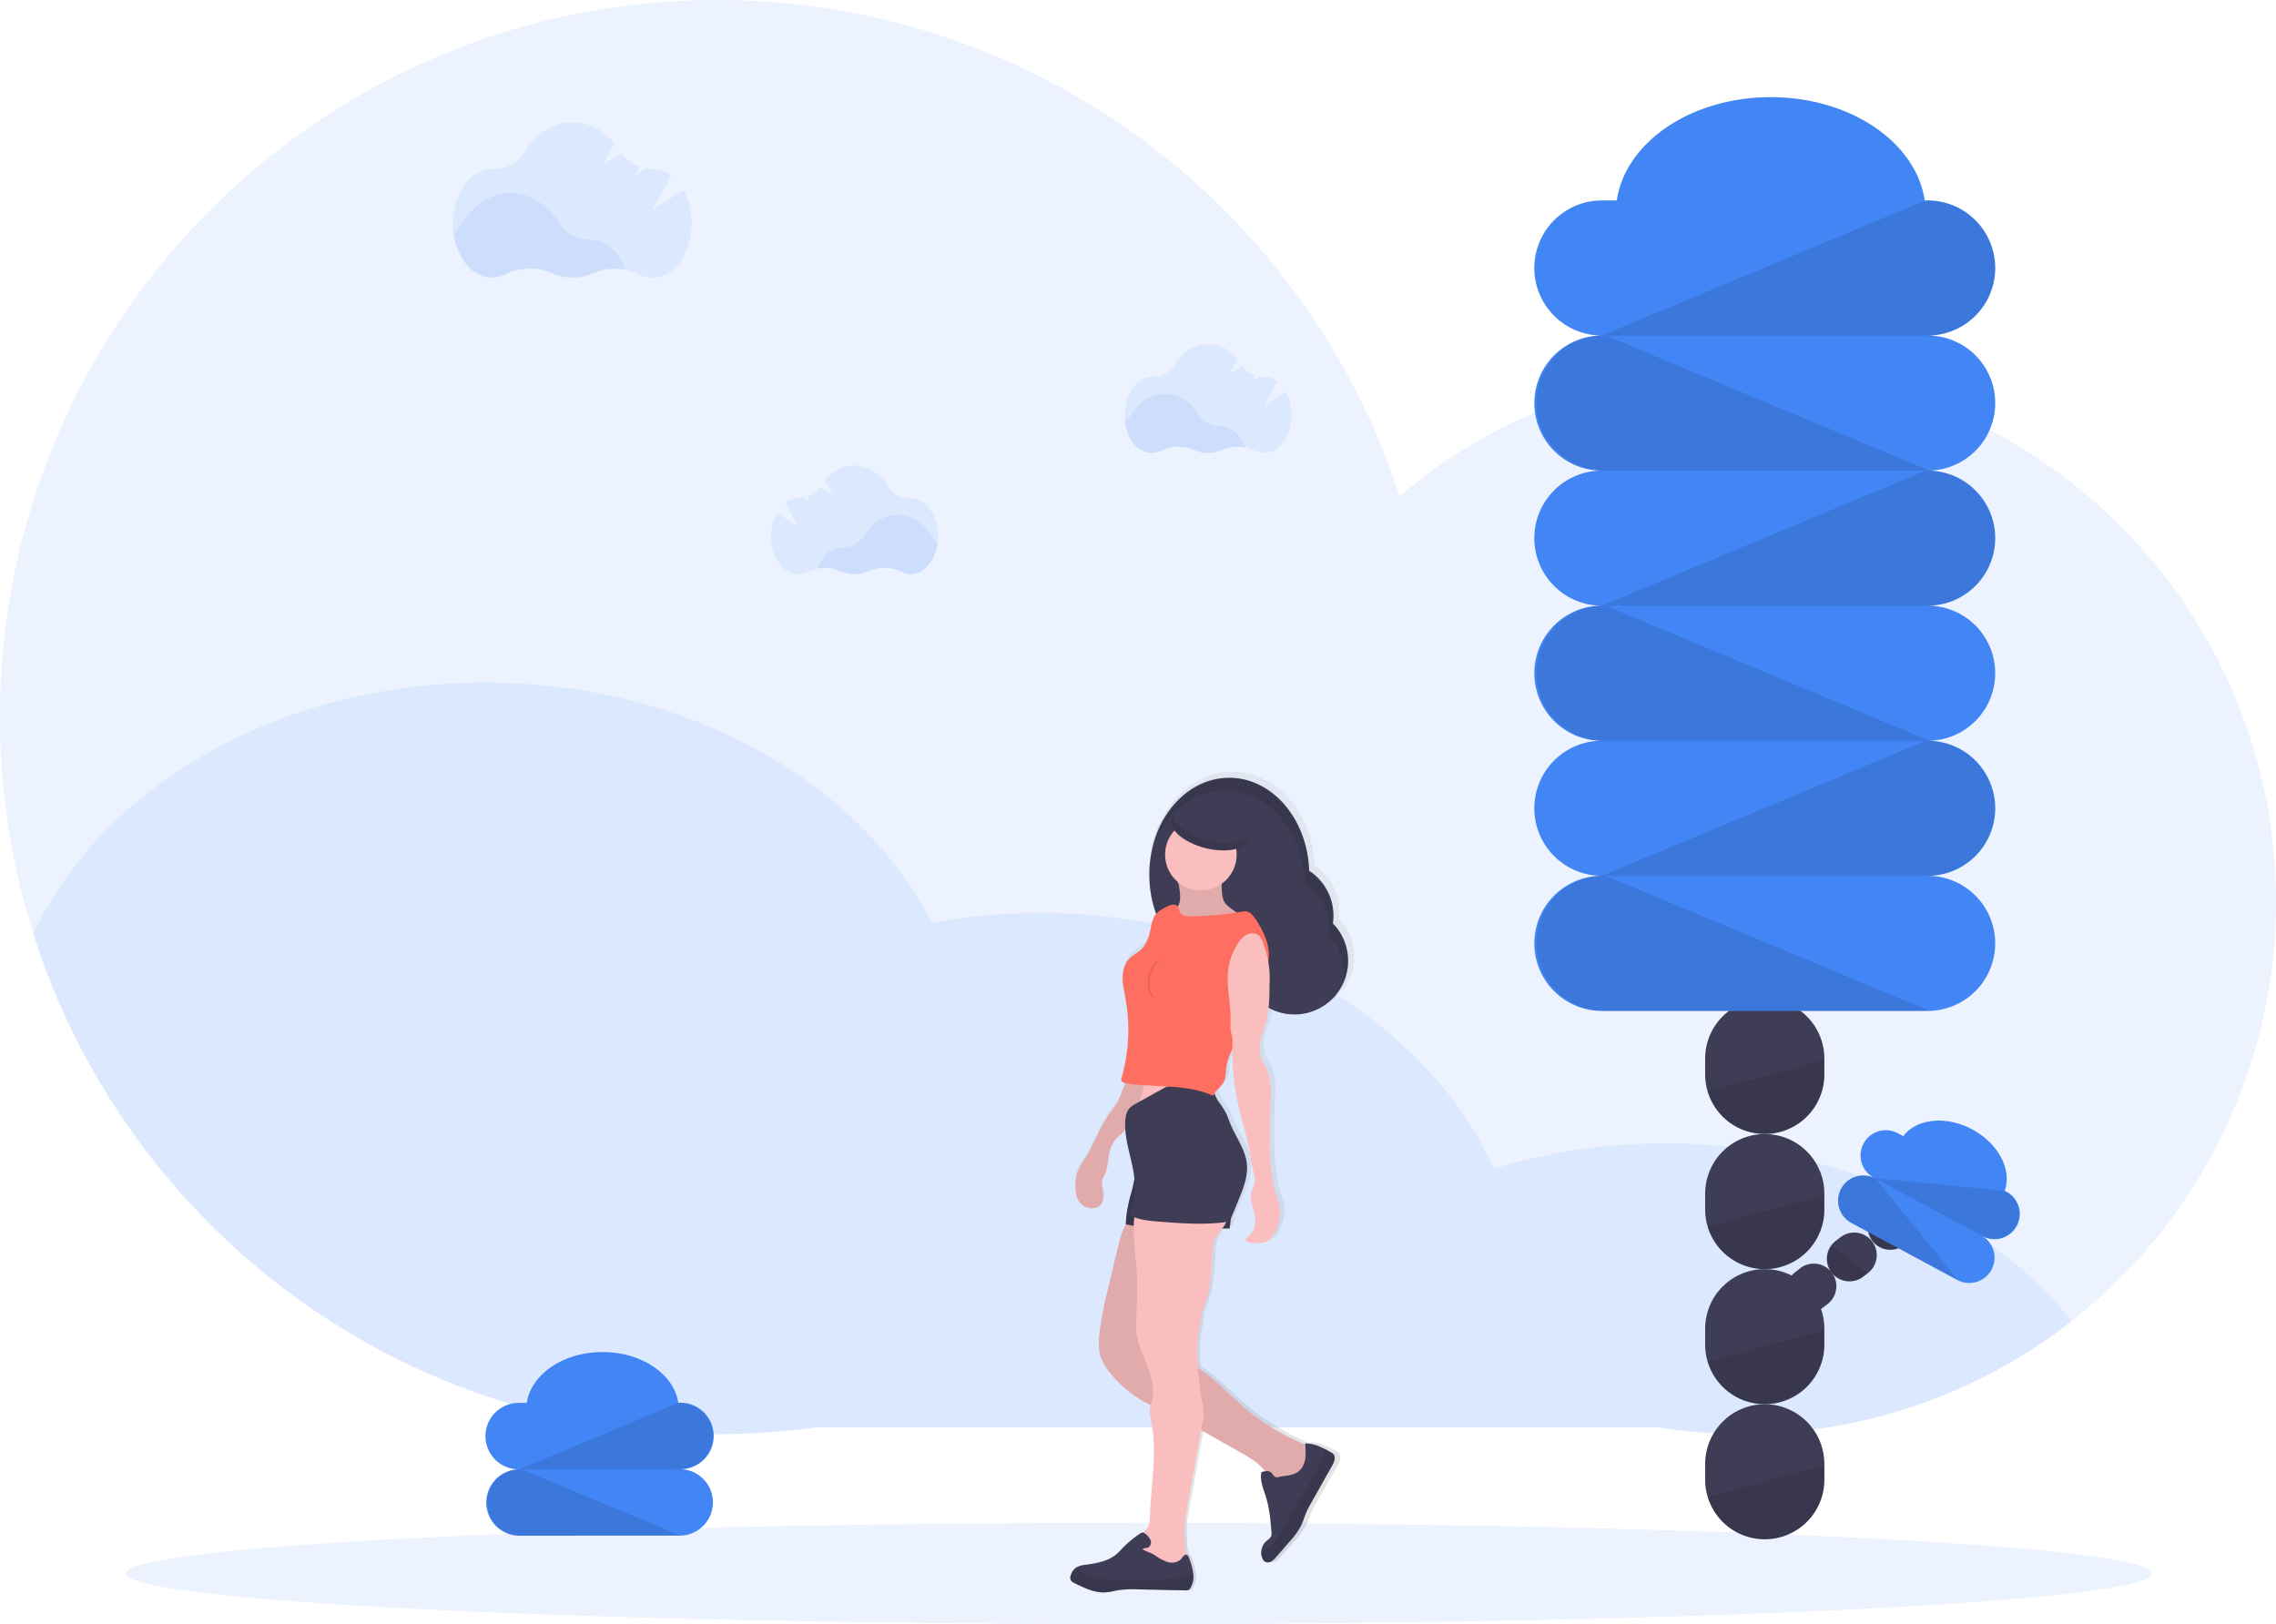 <svg id="a6f2a3fe-ee7b-4c46-9096-1e4866052bb7" data-name="Layer 1" xmlns="http://www.w3.org/2000/svg" xmlns:xlink="http://www.w3.org/1999/xlink" width="1145.7" height="817.62" viewBox="0 0 1145.7 817.62"><defs><linearGradient id="f537df86-fe7c-46a4-b2c3-f27b90264000" x1="625" y1="842.81" x2="625" y2="429.81" gradientTransform="matrix(-1, 0, 0, 1, 1262.36, 0)" gradientUnits="userSpaceOnUse"><stop offset="0" stop-color="gray" stop-opacity="0.25"/><stop offset="0.54" stop-color="gray" stop-opacity="0.12"/><stop offset="1" stop-color="gray" stop-opacity="0.1"/></linearGradient></defs><title>hiking</title><path d="M1172.85,495.29A268.06,268.06,0,0,1,862.36,759.81H437.65a364.06,364.06,0,0,1-49.5,3.38c-161.35,0-298-105.86-344.22-251.91A360.77,360.77,0,0,1,27.15,402.19c0-199.38,161.63-361,361-361C548.72,41.19,684.78,146,731.67,291A266.84,266.84,0,0,1,905,227.39C1052.91,227.39,1172.85,347.33,1172.85,495.29Z" transform="translate(-27.15 -41.19)" fill="#4285f4" opacity="0.1"/><path d="M1069.94,706.36a268.31,268.31,0,0,1-207.58,53.45H437.65a364.06,364.06,0,0,1-49.5,3.38c-161.35,0-298-105.86-344.22-251.91C78.5,437.39,167.34,384.81,271.5,384.81c101.5,0,188.45,49.94,224.81,120.87a301.82,301.82,0,0,1,54.19-4.87c105.2,0,194.77,53.65,228.59,128.71a295.63,295.63,0,0,1,86.41-12.71C951.3,616.81,1026.71,652.49,1069.94,706.36Z" transform="translate(-27.15 -41.19)" fill="#4285f4" opacity="0.1"/><ellipse cx="573.35" cy="792.12" rx="510" ry="25.5" fill="#4285f4" opacity="0.1"/><path d="M566.07,834.19a7.37,7.37,0,0,1,2.75-3.94c.16-.11.33-.21.5-.31a12.33,12.33,0,0,1,4.42-1.13c5.74-.74,11.77-1.85,16.13-5.61,1.25-1.09,2.32-2.36,3.48-3.53a62.08,62.08,0,0,1,7.93-6.41,2.84,2.84,0,0,1,2.06-.76,10,10,0,0,0,2.63-3.15,12.08,12.08,0,0,0,.86-4.89c.58-17,4.19-34.48.18-51a9.94,9.94,0,0,1,.34-5.61c-.81-.37-1.62-.75-2.41-1.16a59.49,59.49,0,0,1-17.78-14.25,27.69,27.69,0,0,1-5.41-8.53c-1.51-4.24-1.29-8.88-.75-13.34a204.17,204.17,0,0,1,4.71-23.33l4.59-19c1-4.18,2.11-8.47,4.33-12.12l-.21,0c.15-2.11.31-4.22.62-6.31a89,89,0,0,1,2.7-11.25c.4-1.4.71-3.35,1.17-5.23-.83-8.53-4.15-16.81-4.71-25.31-.18.24-.35.48-.54.72-1.38,1.72-3.28,3-4.68,4.67-2.62,3.18-3.21,7.48-3.76,11.53a18.83,18.83,0,0,1-1.55,6.12,20.12,20.12,0,0,0-1.27,2.49c-.58,1.73-.15,3.61.2,5.41.5,2.56.68,5.54-1.16,7.41a5.89,5.89,0,0,1-3.68,1.57,8.19,8.19,0,0,1-7-3.09c-1.89-2.45-2.16-5.74-2.08-8.81a20.59,20.59,0,0,1,1.12-6.8,35.54,35.54,0,0,1,3.83-6.5c2.68-4.14,4.65-8.67,6.86-13.07a74.64,74.64,0,0,1,6.09-10.31c1.25-1.74,2.61-3.41,3.73-5.22.37-.6,2.2-5.07,3.91-9.54-.88-.18-1.79-.54-2-1.36a2.62,2.62,0,0,1,.15-1.43,86.23,86.23,0,0,0,2.05-39.75c-.66-3.58-1.55-7.15-1.54-10.78s1-7.45,3.67-10c1.64-1.57,3.78-2.56,5.48-4.06,3.28-2.9,4.58-7.35,5.42-11.61a16.55,16.55,0,0,1,1.83-5.71,8.68,8.68,0,0,1,.88-1.12,57,57,0,0,1-3.54-19.91,58.13,58.13,0,0,1,2-15.1c-.54,1.34-1,2.71-1.49,4.11,4.18-21.82,20.55-38.1,40.1-38.1h.54c22.17,0,40.25,20.93,41.11,47.14A27,27,0,0,1,701,503.64a26.88,26.88,0,0,1,7.87,19,27.42,27.42,0,0,1-27.61,27.22,27.76,27.76,0,0,1-13.31-3.4,44.56,44.56,0,0,1-1.21,6.68c-.92,3.48-2.34,6.84-3.05,10.37s-.62,7.41,1.3,10.47a26.64,26.64,0,0,1,3.45,7.7,37,37,0,0,1,.61,10c-.09,3.06-.17,6.11-.26,9.17-.34,12-.67,24,1.76,35.78,1.1,5.34,3.88,10.41,3.25,15.83a22.65,22.65,0,0,1-1.7,5.7c-1,2.62-2.3,5.44-4.84,6.71a9.82,9.82,0,0,1-3.94.85,27.41,27.41,0,0,1-5-.22c-1-.14-2.35-.81-2-1.77a2,2,0,0,1,.72-.79,11.05,11.05,0,0,0,4.2-8.61c0-4.74-3.15-9.31-2.18-14,.61-2.88,2.77-5.67,1.86-8.47-2-6.33-2.3-13.12-4-19.54-.57-2.09-1.14-4.19-1.72-6.28-1-3.74-2-7.49-2.87-11.27a121.18,121.18,0,0,1-2.88-27.51,30.12,30.12,0,0,0-3.27,9.56c-.3,2.43-.14,5-1.28,7.17s-3.4,3.76-4.75,5.85a33.63,33.63,0,0,0,1.89,3.69,51.24,51.24,0,0,1,3.87,5.72c1,2,1.7,4.06,2.55,6.09,2.85,6.82,7.74,13,8.45,20.35.58,5.91-1.66,11.69-3.93,17.18q-2,4.92-4.15,9.8c-.09.21-.19.44-.3.65-.17,1.67-.39,3.33-.61,5l-3.67,0c-1.5,2-3.17,4-4.07,6.33a20.38,20.38,0,0,0-1,5.59c-.73,9-.59,18.23-4,26.6-1,2.49-2,5-2.1,7.53a29.34,29.34,0,0,1-1,6.24,31.57,31.57,0,0,0-.8,6.72,107.84,107.84,0,0,0,.3,11.65c8,5,14.66,12.22,21.86,18.47a120.35,120.35,0,0,0,33.35,20.47l-.06-.58c3.42-.16,6.68,1,9.78,2.59,1.09.54,2.15,1.12,3.2,1.69a5.33,5.33,0,0,1,1.55,1.1c1.4,1.63.38,4.1-.69,6q-5.34,9.35-10.68,18.68c-.82,1.44-1.65,2.89-2.33,4.4-1.16,2.57-1.9,5.3-3.2,7.8a38.64,38.64,0,0,1-5.52,7.37q-3.48,4-7,7.91a9.29,9.29,0,0,1-2.68,2.36,3.26,3.26,0,0,1-3.41-.15,3.43,3.43,0,0,1-.89-1.21,7.38,7.38,0,0,1-.72-3.61,7.69,7.69,0,0,1,2.53-5.35c1-.83,2.2-1.51,2.61-2.7a4.86,4.86,0,0,0,.12-2c-.49-5.89-1-11.84-2.76-17.48-1.32-4.22-3.37-8.56-2.39-12.87a12.09,12.09,0,0,1,2-.43,29.35,29.35,0,0,0-2.18-2.28c-3.54-3.32-7.85-5.73-12.11-8.1l-18.8-10.48q-1.3,7.22-2.63,14.41c-.31,1.66-.61,3.32-.91,5q-2.11,11.55-4.22,23.08a48.62,48.62,0,0,0-.82,5.61c-.12,1.86-.05,3.72,0,5.57a41.43,41.43,0,0,0,.37,6.21,26.27,26.27,0,0,0,.89,3.41l.14,0a2.21,2.21,0,0,1,.8,1.17,31,31,0,0,1,2.34,8.64,11,11,0,0,1-1.39,6.81,2.76,2.76,0,0,1-1.06,1.11,3.33,3.33,0,0,1-1.6.23l-24.71-.52a54.29,54.29,0,0,0-9.11.33c-2.4.36-4.76,1-7.18,1.19-5.63.34-11-2.2-16-4.67a4,4,0,0,1-2-1.54A3.21,3.21,0,0,1,566.07,834.19Z" transform="translate(-27.15 -41.19)" fill="url(#f537df86-fe7c-46a4-b2c3-f27b90264000)"/><path d="M698.13,506.07a27.75,27.75,0,0,0,.28-3.9,27,27,0,0,0-12.22-22.6c-.84-26-18.53-46.81-40.23-46.81-22.24,0-40.27,21.83-40.27,48.75s18,48.74,40.27,48.74a34.12,34.12,0,0,0,6.25-.58,27,27,0,1,0,45.92-23.6Z" transform="translate(-27.15 -41.19)" fill="#3f3d56"/><path d="M643.84,439.12c21.7,0,39.39,20.78,40.23,46.8a27,27,0,0,1,12.22,22.61,26.53,26.53,0,0,1-.28,3.9,26.93,26.93,0,0,1,7.7,18.88,28.42,28.42,0,0,1-.21,3.35,27,27,0,0,0-5.9-28.59,27.75,27.75,0,0,0,.28-3.9,27,27,0,0,0-12.22-22.6c-.84-26-18.53-46.81-40.23-46.81-19.14,0-35.16,16.17-39.25,37.84C611.93,452.2,626.62,439.12,643.84,439.12Z" transform="translate(-27.15 -41.19)" opacity="0.1"/><path d="M621.17,491.66a10.3,10.3,0,0,1-.52,4.72c-.93,2.15-3.21,4.07-2.54,6.31.43,1.45,2,2.25,3.38,2.73,6.76,2.29,14.14.93,21.27,1.24a68.34,68.34,0,0,0,7.15.25,11.42,11.42,0,0,0,6.65-2.32A57.08,57.08,0,0,1,646.1,498a11.82,11.82,0,0,1-2.1-2c-1.52-2-1.75-4.67-1.84-7.18s-.07-5,0-7.46q-7.66-.09-15.31-.07c-1.64,0-6.64-.4-7.21,1.37-.29.88.81,3.46,1,4.45C620.9,488.62,621.07,490.14,621.17,491.66Z" transform="translate(-27.15 -41.19)" fill="#fbbebe"/><path d="M621.17,491.66a10.3,10.3,0,0,1-.52,4.72c-.93,2.15-3.21,4.07-2.54,6.31.43,1.45,2,2.25,3.38,2.73,6.76,2.29,14.14.93,21.27,1.24a68.34,68.34,0,0,0,7.15.25,11.42,11.42,0,0,0,6.65-2.32A57.08,57.08,0,0,1,646.1,498a11.82,11.82,0,0,1-2.1-2c-1.52-2-1.75-4.67-1.84-7.18s-.07-5,0-7.46q-7.66-.09-15.31-.07c-1.64,0-6.64-.4-7.21,1.37-.29.88.81,3.46,1,4.45C620.9,488.62,621.07,490.14,621.17,491.66Z" transform="translate(-27.15 -41.19)" opacity="0.1"/><path d="M595.76,584.2a34.4,34.4,0,0,0,2,16.81,320.24,320.24,0,0,1,33.06-1.74,18.57,18.57,0,0,1-3.53-8.71,48.1,48.1,0,0,1,0-8.9l-21.44-.07a19.89,19.89,0,0,0-4.69.35C599,582.43,597.86,583.81,595.76,584.2Z" transform="translate(-27.15 -41.19)" fill="#fbbebe"/><path d="M589.75,596c-1.1,1.81-2.43,3.46-3.65,5.19a74.08,74.08,0,0,0-6,10.24c-2.16,4.36-4.09,8.86-6.71,13a35.44,35.44,0,0,0-3.76,6.46,20.8,20.8,0,0,0-1.09,6.75c-.08,3.05.19,6.32,2,8.75a8,8,0,0,0,6.9,3.07,5.69,5.69,0,0,0,3.6-1.56c1.8-1.85,1.62-4.82,1.14-7.36-.34-1.78-.77-3.65-.2-5.37a19,19,0,0,1,1.24-2.47,18.87,18.87,0,0,0,1.52-6.08c.54-4,1.11-8.29,3.68-11.44,1.37-1.7,3.23-2.94,4.58-4.65.71-.9,1.27-1.91,2-2.76,1.08-1.22,2.56-2.15,3.18-3.65a14.6,14.6,0,0,0,.56-3,21.67,21.67,0,0,1,1.77-4.67c2.44-5.61,3.1-11.82,3.72-17.91a25.26,25.26,0,0,1-7.69-1.52C597.33,577.17,590.5,594.72,589.75,596Z" transform="translate(-27.15 -41.19)" fill="#fbbebe"/><path d="M589.75,596c-1.1,1.81-2.43,3.46-3.65,5.19a74.08,74.08,0,0,0-6,10.24c-2.16,4.36-4.09,8.86-6.71,13a35.44,35.44,0,0,0-3.76,6.46,20.8,20.8,0,0,0-1.09,6.75c-.08,3.05.19,6.32,2,8.75a8,8,0,0,0,6.9,3.07,5.69,5.69,0,0,0,3.6-1.56c1.8-1.85,1.62-4.82,1.14-7.36-.34-1.78-.77-3.65-.2-5.37a19,19,0,0,1,1.24-2.47,18.87,18.87,0,0,0,1.52-6.08c.54-4,1.11-8.29,3.68-11.44,1.37-1.7,3.23-2.94,4.58-4.65.71-.9,1.27-1.91,2-2.76,1.08-1.22,2.56-2.15,3.18-3.65a14.6,14.6,0,0,0,.56-3,21.67,21.67,0,0,1,1.77-4.67c2.44-5.61,3.1-11.82,3.72-17.91a25.26,25.26,0,0,1-7.69-1.52C597.33,577.17,590.5,594.72,589.75,596Z" transform="translate(-27.15 -41.19)" opacity="0.1"/><circle cx="604.5" cy="430.25" r="18.01" fill="#fbbebe"/><path d="M595.73,655.09c-3.39,4-4.72,9.36-5.94,14.48l-4.5,18.82a205.49,205.49,0,0,0-4.61,23.17c-.53,4.43-.75,9,.73,13.25a27.46,27.46,0,0,0,5.3,8.47,58.45,58.45,0,0,0,17.4,14.15c3.53,1.83,7.26,3.23,10.88,4.86,5.41,2.43,10.58,5.35,15.75,8.27l19.42,11c4.17,2.36,8.38,4.75,11.85,8.05a29.25,29.25,0,0,1,7.26,11,5.49,5.49,0,0,0,1.71,2.83c1.1.76,2.6.51,3.88.12a22.68,22.68,0,0,0,15.49-22.7,117.61,117.61,0,0,1-38.81-22.69c-8.67-7.63-16.49-16.73-27.07-21.37-4.62-2-10.18-3.57-12.34-8.14A16.68,16.68,0,0,1,611,712c-.19-6.27-.38-12.61.82-18.77,1-5.2,3-10.17,4.47-15.26,3-10.19,4-20.84,5-31.42a176.82,176.82,0,0,0-20.83-1.23,2.37,2.37,0,0,0-1.72.46,2.51,2.51,0,0,0-.53,1.37C597.66,649.87,597.53,653,595.73,655.09Z" transform="translate(-27.15 -41.19)" fill="#fbbebe"/><path d="M595.73,655.09c-3.39,4-4.72,9.36-5.94,14.48l-4.5,18.82a205.49,205.49,0,0,0-4.61,23.17c-.53,4.43-.75,9,.73,13.25a27.46,27.46,0,0,0,5.3,8.47,58.45,58.45,0,0,0,17.4,14.15c3.53,1.83,7.26,3.23,10.88,4.86,5.41,2.43,10.58,5.35,15.75,8.27l19.42,11c4.17,2.36,8.38,4.75,11.85,8.05a29.25,29.25,0,0,1,7.26,11,5.49,5.49,0,0,0,1.71,2.83c1.1.76,2.6.51,3.88.12a22.68,22.68,0,0,0,15.49-22.7,117.61,117.61,0,0,1-38.81-22.69c-8.67-7.63-16.49-16.73-27.07-21.37-4.62-2-10.18-3.57-12.34-8.14A16.68,16.68,0,0,1,611,712c-.19-6.27-.38-12.61.82-18.77,1-5.2,3-10.17,4.47-15.26,3-10.19,4-20.84,5-31.42a176.82,176.82,0,0,0-20.83-1.23,2.37,2.37,0,0,0-1.72.46,2.51,2.51,0,0,0-.53,1.37C597.66,649.87,597.53,653,595.73,655.09Z" transform="translate(-27.15 -41.19)" opacity="0.1"/><path d="M697.67,779.16l-10.45,18.55c-.81,1.43-1.62,2.87-2.29,4.37-1.13,2.55-1.85,5.26-3.13,7.74a38.54,38.54,0,0,1-5.4,7.32L669.58,825a9.18,9.18,0,0,1-2.63,2.34,3.14,3.14,0,0,1-3.34-.15,3.64,3.64,0,0,1-.87-1.21,7.32,7.32,0,0,1-.7-3.58,7.69,7.69,0,0,1,2.48-5.31c.94-.82,2.15-1.5,2.55-2.68a5,5,0,0,0,.12-2c-.49-5.85-1-11.75-2.71-17.35-1.29-4.19-3.29-8.5-2.33-12.78,1.82-.55,4.19-.93,5.28.63,2.12,3,2.25,1.9,5.52,1.44s6.34-.66,8.73-3.22c3.18-3.38,2.91-8.62,2.44-13.23,3.35-.16,6.54,1.05,9.57,2.57,1.07.54,2.11,1.11,3.14,1.68a5.16,5.16,0,0,1,1.52,1.09C699.72,774.86,698.72,777.31,697.67,779.16Z" transform="translate(-27.15 -41.19)" fill="#3f3d56"/><path d="M597.07,640.06a86.27,86.27,0,0,0-2.64,11.17c-.31,2.08-.46,4.18-.62,6.27,7.11,1.69,14.49,1.77,21.8,1.85l30.47.33a65.51,65.51,0,0,0,.83-12.42c-.43-6.83-3-13.5-2.57-20.33a188.56,188.56,0,0,0-25.3-2.76,11.79,11.79,0,0,0-4.59.44c-1.38.5-2.53,1.49-3.86,2.12-3,1.42-7.46.72-10,3C598.28,631.86,597.89,637.14,597.07,640.06Z" transform="translate(-27.15 -41.19)" fill="#3f3d56"/><path d="M597.07,640.06a86.27,86.27,0,0,0-2.64,11.17c-.31,2.08-.46,4.18-.62,6.27,7.11,1.69,14.49,1.77,21.8,1.85l30.47.33a65.51,65.51,0,0,0,.83-12.42c-.43-6.83-3-13.5-2.57-20.33a188.56,188.56,0,0,0-25.3-2.76,11.79,11.79,0,0,0-4.59.44c-1.38.5-2.53,1.49-3.86,2.12-3,1.42-7.46.72-10,3C598.28,631.86,597.89,637.14,597.07,640.06Z" transform="translate(-27.15 -41.19)" opacity="0.1"/><path d="M598.8,650.14c-2.3,10.84.13,22.05.7,33.12.4,7.92-.16,15.86-.39,23.79a33.05,33.05,0,0,0,.31,6.82,34.42,34.42,0,0,0,1.81,5.85L604,727c2.57,6.86,5.19,14.21,2.57,21.36a10,10,0,0,0-.4,5.77c3.92,16.39.39,33.79-.17,50.63a12.23,12.23,0,0,1-.85,4.85c-1.4,3-4.85,4.4-6.66,7.13-2.2,3.31-1.41,8,1.18,11s6.62,4.49,10.58,4.82c4.95.41,9.91-.79,14.77-1.58l.54-.52c.61-3.37-1.24-6.49-1.82-9.94a42.33,42.33,0,0,1-.37-6.17c0-1.84-.1-3.69,0-5.53a52.57,52.57,0,0,1,.79-5.57l4.14-22.92.89-4.94,3.71-20.58c.7-3.89-1-8.24-1.46-12.16-.93-8.13-1.86-16.3-1.59-24.47a32.34,32.34,0,0,1,.79-6.67,29.59,29.59,0,0,0,.93-6.2c.06-2.52,1.07-5,2.06-7.48,3.29-8.31,3.16-17.5,3.87-26.41a20.45,20.45,0,0,1,1-5.55c1-2.72,3.08-4.9,4.7-7.31s2.85-5.42,1.94-8.18c-1.47-4.41-7.45-5.82-11.09-7.11a31.16,31.16,0,0,0-19.37-.65A66.76,66.76,0,0,0,598.8,650.14Z" transform="translate(-27.15 -41.19)" fill="#fbbebe"/><path d="M626.42,840.51a2.65,2.65,0,0,1-1,1.1,3.37,3.37,0,0,1-1.58.23l-24.18-.52a52.06,52.06,0,0,0-8.92.33c-2.35.35-4.65,1-7,1.18-5.5.34-10.73-2.18-15.67-4.64a4,4,0,0,1-1.92-1.53,3.2,3.2,0,0,1,0-2.36,7.19,7.19,0,0,1,2.69-3.91,5,5,0,0,1,.49-.31,11.85,11.85,0,0,1,4.32-1.12c5.62-.74,11.53-1.84,15.79-5.58,1.23-1.07,2.27-2.33,3.41-3.5a59.28,59.28,0,0,1,7.76-6.36,2.73,2.73,0,0,1,2-.76,2.55,2.55,0,0,1,1.11.64,7.67,7.67,0,0,1,2.63,3.25,3,3,0,0,1-1.3,3.63c-1,.39-2,.19-2.82.73,1.74,1.26,4.43,1.89,6.39,3.2a21.73,21.73,0,0,0,6.43,3.4c2.36.61,5.17.19,6.71-1.7.83-1,1.88-2.57,3-1.9a2.14,2.14,0,0,1,.79,1.15,31.12,31.12,0,0,1,2.29,8.59A11,11,0,0,1,626.42,840.51Z" transform="translate(-27.15 -41.19)" fill="#3f3d56"/><path d="M619.91,587.35a16,16,0,0,0-4.15.46,17.68,17.68,0,0,0-3.7,1.7l-13.25,7.34a12.36,12.36,0,0,0-2.69,1.82c-1.91,1.83-2.46,4.66-2.57,7.31-.45,10.3,4.2,20.18,4.79,30.48a39.12,39.12,0,0,1-1.64,13.6c-.33,1.09-.66,2.42.14,3.24a3,3,0,0,0,1,.6c4.19,1.63,8.76,2,13.24,2.33,11,.84,22.06,1.68,33,.21a3.79,3.79,0,0,0,1.56-.44,4,4,0,0,0,1.33-1.92q2.07-4.85,4-9.72c2.23-5.46,4.42-11.2,3.86-17.07-.7-7.28-5.48-13.43-8.27-20.2-.84-2-1.5-4.12-2.51-6.05a50,50,0,0,0-3.78-5.68c-1.07-1.53-2.1-5-3.41-6-1.6-1.31-6.12-1.28-8.15-1.52A69,69,0,0,0,619.91,587.35Z" transform="translate(-27.15 -41.19)" fill="#3f3d56"/><path d="M697.67,779.16l-10.45,18.55c-.81,1.43-1.62,2.87-2.29,4.37-1.13,2.55-1.85,5.26-3.13,7.74a38.54,38.54,0,0,1-5.4,7.32L669.58,825a9.18,9.18,0,0,1-2.63,2.34,3.14,3.14,0,0,1-3.34-.15,3.64,3.64,0,0,1-.87-1.21,7.32,7.32,0,0,1-.7-3.58,22.83,22.83,0,0,0,6.62-4.88,33.16,33.16,0,0,0,3.86-5.79q1.4-2.47,2.81-5,7.24-12.74,14.5-25.48a28.92,28.92,0,0,0,3.86-10.83c1.07.54,2.11,1.11,3.14,1.68a5.16,5.16,0,0,1,1.52,1.09C699.72,774.86,698.72,777.31,697.67,779.16Z" transform="translate(-27.15 -41.19)" opacity="0.1"/><path d="M626.42,840.51a2.65,2.65,0,0,1-1,1.1,3.37,3.37,0,0,1-1.58.23l-24.18-.52a52.06,52.06,0,0,0-8.92.33c-2.35.35-4.65,1-7,1.18-5.5.34-10.73-2.18-15.67-4.64a4,4,0,0,1-1.92-1.53,3.2,3.2,0,0,1,0-2.36,7.19,7.19,0,0,1,2.69-3.91c.35.22.68.46,1,.69a28.54,28.54,0,0,0,11,5,56.65,56.65,0,0,0,11.86.86c9.13,0,18.33.06,27.35-1.58,1.82-.33,5.51-2,7.8-1.57A11,11,0,0,1,626.42,840.51Z" transform="translate(-27.15 -41.19)" opacity="0.1"/><path d="M653.31,500a179.66,179.66,0,0,1-26.5,2.51c-2.19,0-4.84-.22-5.81-2.18-.45-.92-.42-2.06-1.06-2.87-1.19-1.51-3.58-.76-5.3.11-2.4,1.22-4.91,2.54-6.34,4.82a16.08,16.08,0,0,0-1.79,5.67c-.84,4.23-2.11,8.65-5.32,11.53-1.66,1.49-3.75,2.46-5.35,4-2.59,2.52-3.6,6.3-3.6,9.91s.86,7.16,1.51,10.72a86.9,86.9,0,0,1-2,39.46,2.71,2.71,0,0,0-.14,1.43c.25.92,1.37,1.25,2.32,1.4,14.67,2.42,30.42.13,43.92,6.36,1.13-2.78,3.91-4.35,5.29-7,1.11-2.15,1-4.71,1.25-7.12.81-6.51,5-12.06,7.32-18.19,2.07-5.37,2.79-11.28,5.68-16.26,1-1.76,2.31-3.37,3.32-5.15a39.5,39.5,0,0,0,2.37-5.46,38.15,38.15,0,0,0,2.74-10.05c.58-7-2.67-13.69-6.51-19.53C657.82,501.87,656,499.55,653.31,500Z" transform="translate(-27.15 -41.19)" fill="#ff6f61"/><path d="M610.82,524.89c-1.68.37-2.66,2.06-3.44,3.59a19,19,0,0,0-1.32,3,17.32,17.32,0,0,0-.55,5.37,12.56,12.56,0,0,0,.36,3.41,4.52,4.52,0,0,0,2,2.7" transform="translate(-27.15 -41.19)" fill="none" stroke="#000" stroke-miterlimit="10" opacity="0.1"/><ellipse cx="636.21" cy="458.43" rx="9.94" ry="20.13" transform="translate(7.38 920.13) rotate(-75.66)" fill="#3f3d56"/><path d="M634.81,464.35c-9.58-2.45-16.66-7.89-17.17-12.8a5.32,5.32,0,0,0-.94,1.89c-1.36,5.32,6.27,11.86,17,14.62s20.61.67,22-4.65a5.22,5.22,0,0,0,.12-1.81C652.86,465.48,644.19,466.75,634.81,464.35Z" transform="translate(-27.15 -41.19)" opacity="0.1"/><path d="M645.34,530.19a31,31,0,0,1,5-14.11,12.2,12.2,0,0,1,4.54-4.4,5.62,5.62,0,0,1,6,.47,8.72,8.72,0,0,1,2.16,4,48,48,0,0,1,3.18,20.3c0,6.3-.09,12.68-1.68,18.78-.91,3.46-2.3,6.79-3,10.3s-.61,7.36,1.28,10.4a26.54,26.54,0,0,1,3.36,7.65,37.27,37.27,0,0,1,.61,9.9l-.26,9.11c-.33,11.88-.66,23.88,1.72,35.52,1.08,5.32,3.8,10.34,3.18,15.73a22.6,22.6,0,0,1-1.66,5.65c-1,2.6-2.25,5.41-4.74,6.67a9.39,9.39,0,0,1-3.85.84,26.3,26.3,0,0,1-4.94-.21c-1-.14-2.29-.81-1.95-1.77a1.94,1.94,0,0,1,.7-.78,11,11,0,0,0,4.11-8.54c0-4.72-3.08-9.25-2.13-13.87.59-2.86,2.71-5.63,1.82-8.41-2-6.28-2.26-13-4-19.4l-1.68-6.24c-1-3.72-2-7.43-2.81-11.19a122.59,122.59,0,0,1-2.7-31.68c.07-1.66-.85-3.55-1-5.2-.16-2,0-3.92,0-5.87C646.6,545.78,644.56,538.21,645.34,530.19Z" transform="translate(-27.15 -41.19)" fill="#fbbebe"/><path d="M342,176.94a28.9,28.9,0,0,0-16.77,1.83,24.71,24.71,0,0,1-20.14-.05,28.26,28.26,0,0,0-23.68.46,14.64,14.64,0,0,1-6.82,1.71c-9.6,0-17.59-9.67-19.25-22.43a18.58,18.58,0,0,0,4.8-5.18c5.63-9.07,14.35-14.89,24.14-14.89s18.4,5.75,24,14.73a18.53,18.53,0,0,0,15.95,8.76h.25C332.11,161.88,338.73,168,342,176.94Z" transform="translate(-27.15 -41.19)" fill="#4285f4" opacity="0.1"/><path d="M371.2,136.89l-15.52,9.85,9.42-17.14a15.4,15.4,0,0,0-9.39-3.35h-.25a18.16,18.16,0,0,1-3.22-.23L347,129.35l2.26-4.1a18.68,18.68,0,0,1-9.2-7l-9.42,6,5.95-10.81c-5.51-6.61-12.93-10.67-21.09-10.67-9.79,0-18.51,5.83-24.14,14.9a18,18,0,0,1-16,8.6h-.53c-10.81,0-19.57,12.26-19.57,27.37S264,181,274.85,181a14.72,14.72,0,0,0,6.82-1.7,28.22,28.22,0,0,1,23.68-.47,24.71,24.71,0,0,0,20.14.05,28.29,28.29,0,0,1,23.48.45,14.65,14.65,0,0,0,6.74,1.67c10.81,0,19.57-12.25,19.57-27.37A34.76,34.76,0,0,0,371.2,136.89Z" transform="translate(-27.15 -41.19)" fill="#4285f4" opacity="0.1"/><path d="M885.5,710.11v8a30,30,0,1,0,60,0v-8a30,30,0,0,0-60,0Z" transform="translate(-27.15 -41.19)" fill="#3f3d56"/><path d="M945.5,582.11v-8a30,30,0,0,0-60,0v8a29.63,29.63,0,0,0,1.29,8.67,30,30,0,0,0,58.71-8.67Z" transform="translate(-27.15 -41.19)" fill="#3f3d56"/><path d="M885.5,642.11v8a30,30,0,1,0,60,0v-8a30,30,0,0,0-60,0Z" transform="translate(-27.15 -41.19)" fill="#3f3d56"/><path d="M915.5,748.11a30.09,30.09,0,0,0-30,30v8a30,30,0,1,0,60,0v-8A30.09,30.09,0,0,0,915.5,748.11Z" transform="translate(-27.15 -41.19)" fill="#3f3d56"/><path d="M945.5,574.88v7.23a30,30,0,0,1-58.71,8.67Z" transform="translate(-27.15 -41.19)" opacity="0.1"/><path d="M945.5,642.88v7.23a30,30,0,0,1-58.71,8.67Z" transform="translate(-27.15 -41.19)" opacity="0.1"/><path d="M945.5,710.88v7.23a30,30,0,0,1-58.71,8.67Z" transform="translate(-27.15 -41.19)" opacity="0.1"/><path d="M945.5,778.88v7.23a30,30,0,0,1-58.71,8.67Z" transform="translate(-27.15 -41.19)" opacity="0.1"/><path d="M1008.13,650.62l-2.39,1.85A11.33,11.33,0,0,1,989.6,636.9a11.2,11.2,0,0,1,2.29-2.38l2.4-1.85a11.33,11.33,0,0,1,13.84,18Z" transform="translate(-27.15 -41.19)" fill="#3f3d56"/><path d="M973.94,648.36l-2.39,1.85a11.34,11.34,0,0,0,13.85,17.95l2.39-1.85a11.34,11.34,0,0,0-13.85-17.95Z" transform="translate(-27.15 -41.19)" fill="#3f3d56"/><path d="M953.6,664.06l-2.39,1.84a11.34,11.34,0,0,0,13.85,18l2.39-1.84a11.34,11.34,0,1,0-13.85-18Z" transform="translate(-27.15 -41.19)" fill="#3f3d56"/><path d="M933.26,679.75l-2.39,1.85a11.33,11.33,0,0,0,13.84,17.95l2.4-1.85a11.34,11.34,0,1,0-13.85-18Z" transform="translate(-27.15 -41.19)" fill="#3f3d56"/><path d="M1007.9,650.8l-2.16,1.67A11.33,11.33,0,0,1,989.6,636.9Z" transform="translate(-27.15 -41.19)" opacity="0.1"/><path d="M987.56,666.49l-2.16,1.67a11.33,11.33,0,0,1-16.14-15.56Z" transform="translate(-27.15 -41.19)" opacity="0.1"/><path d="M967.22,682.18l-2.16,1.67a11.33,11.33,0,0,1-16.15-15.56Z" transform="translate(-27.15 -41.19)" opacity="0.1"/><path d="M997.5,278.11a34,34,0,0,1,0,68,34,34,0,0,1,0,68,34,34,0,0,1,0,68,34,34,0,0,1,0,68h-164a34,34,0,0,1,0-68,34,34,0,0,1,0-68,34,34,0,0,1,0-68,34,34,0,0,1,0-68,34,34,0,0,1,0-68,34,34,0,0,1,0-68H841c4.31-29.25,37.36-52,77.51-52s73.2,22.75,77.51,52h1.49a34,34,0,0,1,0,68,34,34,0,0,1,0,68Z" transform="translate(-27.15 -41.19)" fill="#4285f4"/><path d="M1031.5,176.11a34.1,34.1,0,0,1-34,34h-164l163-68h1A34.1,34.1,0,0,1,1031.5,176.11Z" transform="translate(-27.15 -41.19)" opacity="0.1"/><path d="M800.5,244.11a34.1,34.1,0,0,0,34,34h164l-163-68h-1A34.1,34.1,0,0,0,800.5,244.11Z" transform="translate(-27.15 -41.19)" opacity="0.1"/><path d="M800.5,380.11a34.1,34.1,0,0,0,34,34h164l-163-68h-1A34.1,34.1,0,0,0,800.5,380.11Z" transform="translate(-27.15 -41.19)" opacity="0.1"/><path d="M800.5,516.11a34.1,34.1,0,0,0,34,34h164l-163-68h-1A34.1,34.1,0,0,0,800.5,516.11Z" transform="translate(-27.15 -41.19)" opacity="0.1"/><path d="M1031.5,312.11a34.1,34.1,0,0,1-34,34h-164l163-68h1A34.1,34.1,0,0,1,1031.5,312.11Z" transform="translate(-27.15 -41.19)" opacity="0.1"/><path d="M1031.5,448.11a34.1,34.1,0,0,1-34,34h-164l163-68h1A34.1,34.1,0,0,1,1031.5,448.11Z" transform="translate(-27.15 -41.19)" opacity="0.1"/><path d="M1012.71,685.71l-54-29.07a12.71,12.71,0,0,1,12-22.39,12.72,12.72,0,1,1,12.06-22.39l2.46,1.32c6.61-8.86,21.52-10.5,34.75-3.38s20.07,20.47,16.3,30.86l.49.27a12.71,12.71,0,1,1-12,22.39,12.72,12.72,0,0,1-12.06,22.39Z" transform="translate(-27.15 -41.19)" fill="#4285f4"/><path d="M1042,658.15a12.75,12.75,0,0,1-17.22,5.17l-54-29.07,65.73,6.5.33.18A12.75,12.75,0,0,1,1042,658.15Z" transform="translate(-27.15 -41.19)" opacity="0.1"/><path d="M953.87,639.59A12.76,12.76,0,0,0,959,656.82l54,29.07L971.42,634.6l-.33-.18A12.76,12.76,0,0,0,953.87,639.59Z" transform="translate(-27.15 -41.19)" opacity="0.1"/><path d="M369.3,814.24l-80.64.08a16.72,16.72,0,0,1,0-33.44,16.72,16.72,0,1,1,0-33.43h3.69c2.1-14.38,18.34-25.58,38.08-25.6s36,11.15,38.14,25.53h.73a16.72,16.72,0,1,1,0,33.43,16.72,16.72,0,0,1,0,33.44Z" transform="translate(-27.15 -41.19)" fill="#4285f4"/><path d="M386,764.07a16.76,16.76,0,0,1-16.7,16.73l-80.64.08,80.11-33.51h.49A16.77,16.77,0,0,1,386,764.07Z" transform="translate(-27.15 -41.19)" opacity="0.1"/><path d="M272.42,797.62a16.77,16.77,0,0,0,16.73,16.7l80.64-.08-80.18-33.36h-.49A16.76,16.76,0,0,0,272.42,797.62Z" transform="translate(-27.15 -41.19)" opacity="0.1"/><path d="M654,266.42a20.32,20.32,0,0,0-11.74,1.28,17.27,17.27,0,0,1-14.1,0,19.8,19.8,0,0,0-16.58.32,10.29,10.29,0,0,1-4.77,1.2c-6.72,0-12.31-6.77-13.47-15.71a12.94,12.94,0,0,0,3.36-3.62c3.94-6.35,10-10.42,16.89-10.42s12.89,4,16.83,10.31a13,13,0,0,0,11.16,6.13h.18C647.06,255.88,651.69,260.17,654,266.42Z" transform="translate(-27.15 -41.19)" fill="#4285f4" opacity="0.1"/><path d="M674.42,238.39l-10.86,6.89,6.59-12a10.69,10.69,0,0,0-6.57-2.35h-.17a12,12,0,0,1-2.25-.16l-3.69,2.33,1.58-2.87a13.13,13.13,0,0,1-6.44-4.89L646,229.53l4.16-7.57c-3.85-4.62-9-7.46-14.76-7.46-6.85,0-13,4.07-16.9,10.42a12.65,12.65,0,0,1-11.17,6H607c-7.56,0-13.7,8.58-13.7,19.16s6.14,19.16,13.7,19.16a10.17,10.17,0,0,0,4.77-1.2,19.8,19.8,0,0,1,16.58-.32,17.5,17.5,0,0,0,7.09,1.52,17.29,17.29,0,0,0,7-1.49,19.79,19.79,0,0,1,16.43.32,10.24,10.24,0,0,0,4.72,1.17c7.57,0,13.7-8.58,13.7-19.16A24.35,24.35,0,0,0,674.42,238.39Z" transform="translate(-27.15 -41.19)" fill="#4285f4" opacity="0.1"/><path d="M438.62,327.42a20.32,20.32,0,0,1,11.74,1.28,17.24,17.24,0,0,0,14.09,0A19.8,19.8,0,0,1,481,329a10.32,10.32,0,0,0,4.77,1.2c6.72,0,12.32-6.77,13.48-15.71a12.79,12.79,0,0,1-3.36-3.62c-3.94-6.35-10.05-10.42-16.9-10.42s-12.88,4-16.82,10.31A13,13,0,0,1,451,316.88h-.17C445.51,316.88,440.87,321.17,438.62,327.42Z" transform="translate(-27.15 -41.19)" fill="#4285f4" opacity="0.1"/><path d="M418.14,299.39,429,306.28l-6.6-12a10.71,10.71,0,0,1,6.57-2.35h.18a12,12,0,0,0,2.25-.16l3.68,2.33-1.58-2.87a13.15,13.15,0,0,0,6.45-4.89l6.59,4.18L442.38,283c3.86-4.62,9.05-7.46,14.77-7.46,6.85,0,13,4.07,16.9,10.42a12.64,12.64,0,0,0,11.17,6h.36c7.57,0,13.7,8.58,13.7,19.16s-6.13,19.16-13.7,19.16a10.23,10.23,0,0,1-4.77-1.2,19.8,19.8,0,0,0-16.58-.32,17.45,17.45,0,0,1-7.08,1.52,17.22,17.22,0,0,1-7-1.49,19.81,19.81,0,0,0-16.44.32,10.21,10.21,0,0,1-4.72,1.17c-7.56,0-13.7-8.58-13.7-19.16A24.35,24.35,0,0,1,418.14,299.39Z" transform="translate(-27.15 -41.19)" fill="#4285f4" opacity="0.1"/></svg>